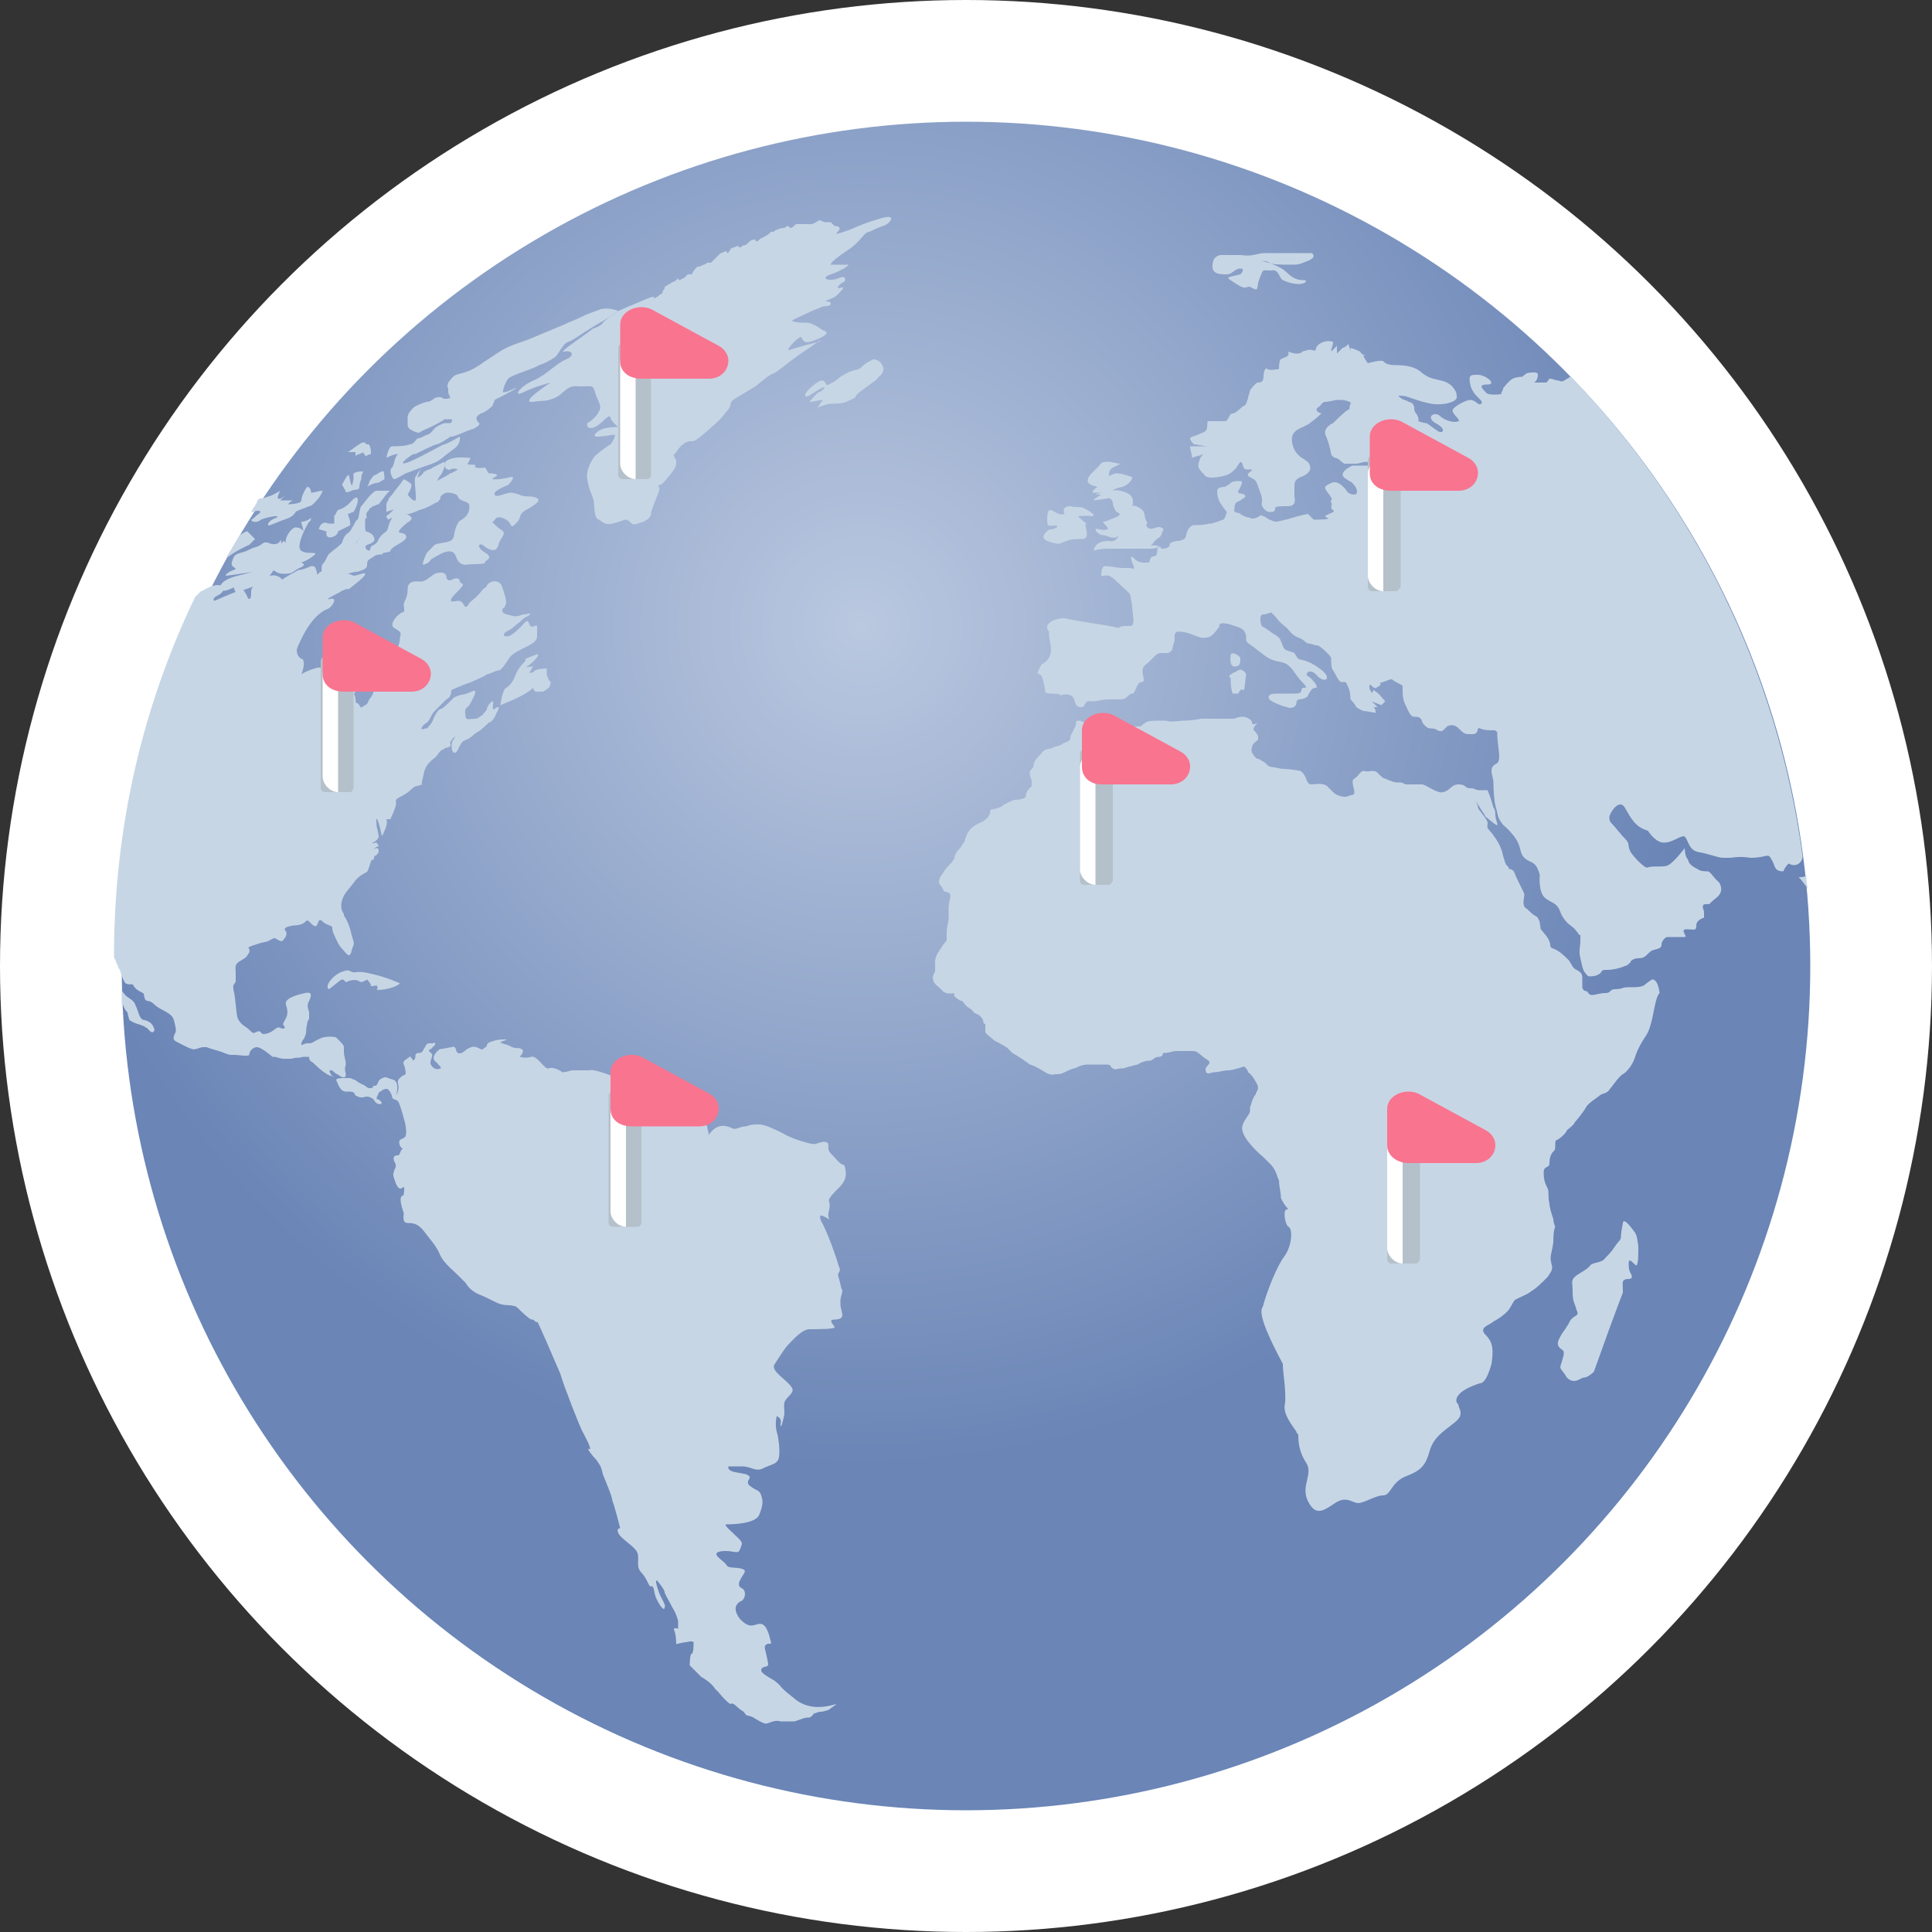 <?xml version="1.0" encoding="utf-8"?>
<!-- Generator: Adobe Illustrator 21.0.0, SVG Export Plug-In . SVG Version: 6.00 Build 0)  -->
<svg version="1.1" id="圖層_1" xmlns="http://www.w3.org/2000/svg" xmlns:xlink="http://www.w3.org/1999/xlink" x="0px" y="0px"
	 viewBox="0 0 100 100" style="enable-background:new 0 0 100 100;" xml:space="preserve">
<rect x="0" y="0" width="100" height="100" fill="#333333" stroke="none"/>
<style type="text/css">
	.st0{fill:#FFFFFF;}
	.st1{fill:url(#globe_2_);}
	.st2{fill:#C7D6E5;}
	.st3{fill:#B4C1CA;}
	.st4{fill:#F9748F;}
</style>
<g>
	<ellipse id="globe_8_" class="st0" cx="50" cy="50" rx="50" ry="50"/>
	<radialGradient id="globe_2_" cx="44.622" cy="32.372" r="43.707" gradientUnits="userSpaceOnUse">
		<stop  offset="0" style="stop-color:#BAC8E0"/>
		<stop  offset="1" style="stop-color:#6A85B6"/>
	</radialGradient>
	<ellipse id="globe_1_" class="st1" cx="50" cy="50" rx="43.7" ry="43.7"/>
	<g id="continents_1_">
		<path class="st2" d="M85.5,50.7c0,0-0.3,0.2-0.4,0.3c-0.2,0.1-0.4,0.1-0.8,0.1c-0.4,0-0.3,0.1-0.7,0.1c-0.3,0-0.2,0.2-0.5,0.2
			c-0.3,0-0.5,0.1-0.7,0.1c-0.2,0-0.2-0.2-0.3-0.2c-0.1,0-0.2-0.1-0.2-0.2c0,0,0,0,0-0.1c0-0.1,0-0.2,0-0.4c0-0.2-0.1-0.3-0.3-0.4
			c-0.2-0.1-0.2-0.2-0.4-0.5c-0.2-0.2-0.5-0.5-0.8-0.6c-0.3-0.1,0-0.2-0.4-0.7c-0.4-0.5-0.2-0.2-0.3-0.6c0-0.2-0.1-0.2-0.1-0.3
			c-0.1-0.1-0.2-0.1-0.4-0.3c-0.3-0.3-0.3-0.2-0.3-0.3c-0.1-0.1,0-0.5,0-0.6c0-0.1-0.4-0.8-0.5-1.1c-0.1-0.3-0.4-0.2-0.3-0.2
			c0-0.1,0-0.1-0.1-0.2c-0.1-0.1-0.1-0.2-0.2-0.5c-0.1-0.5-0.3-0.8-0.6-1.2c-0.3-0.3-0.2-0.3-0.2-0.5c0-0.2-0.5-0.7-0.5-0.8
			c0-0.2-0.2-0.4-0.1-0.3c0.1,0.1,0.3,0.5,0.4,0.6c0.1,0.2,0,0.1,0.5,0.5c0.4,0.3,0.1-0.1,0.1-0.4c0-0.1,0-0.3-0.1-0.4
			c-0.1-0.4-0.3-0.9-0.3-0.9c-0.1,0-0.2,0-0.4,0c-0.3,0-0.2-0.1-0.5-0.1c-0.3,0-0.2-0.2-0.6-0.2c-0.4,0-0.4,0.3-0.8,0.4
			c-0.3,0.1-0.9-0.4-1.1-0.4c-0.2,0-0.7,0-0.8,0c-0.1,0-0.2-0.1-0.3-0.1c0,0-0.1,0-0.2,0c-0.2,0-0.6-0.2-0.6-0.2c0,0,0,0,0,0
			c-0.1,0-0.2-0.1-0.4-0.3c-0.2-0.2-0.5,0-0.7-0.1c-0.2,0-0.3,0.3-0.5,0.4c-0.2,0.1,0,0.5,0,0.7c0,0.2-0.1,0.1-0.3,0.2
			c-0.2,0.1-0.6,0-0.8-0.2c-0.2-0.2-0.1-0.1-0.3-0.3c-0.2-0.2-0.7-0.1-0.8-0.1c-0.1,0-0.2,0-0.3-0.3c-0.1-0.3-0.3-0.4-0.3-0.4
			s-0.6-0.1-0.8-0.1c-0.3,0-0.5-0.1-0.7-0.1c-0.1,0-0.2-0.1-0.3-0.2c-0.1-0.1-0.2-0.1-0.3-0.2c-0.2,0-0.3-0.2-0.3-0.2
			s-0.2-0.2-0.1-0.4c0-0.2,0.2-0.3,0.3-0.4c0.1-0.2-0.1-0.4-0.2-0.5c-0.1-0.1,0.2-0.4,0.2-0.4s-0.3,0.2-0.3,0c0-0.2-0.4-0.3-0.4-0.3
			c-0.2,0-0.3,0-0.5,0.1c0,0-0.4,0-0.5,0c-0.1,0-0.4,0-0.5,0c0,0,0,0,0,0c-0.2,0-0.4,0-0.6,0c0,0,0,0-0.1,0c-0.1,0-0.4,0.1-1,0.1
			c-0.7,0.1-0.8,0-0.9,0c-0.1,0-0.4,0-0.4,0s-0.5,0-0.6,0.1c-0.2,0.1-0.2,0.2-0.3,0.2c-0.2,0-0.3,0-0.6,0.1c-0.3,0.1,0,0-0.1,0.1
			c-0.1,0.1-0.1,0.1-0.2,0.1c0,0-0.1,0-0.1,0c-0.2,0-0.2-0.1-0.3-0.1c-0.1,0-0.2,0-0.4,0c-0.2,0-0.4,0-0.5,0c-0.2,0-0.4-0.2-0.4-0.2
			s-0.2-0.2-0.5-0.3c-0.3,0-0.2,0.1-0.2,0.1s0,0.2-0.1,0.3c0,0.1-0.2,0.3-0.2,0.5c0,0.2-0.3,0.2-0.4,0.3c-0.1,0.1-0.3,0.1-0.5,0.2
			c-0.2,0.1-0.4,0-0.6,0.3c-0.2,0.2-0.4,0.4-0.4,0.6c0,0.2-0.2,0.2-0.2,0.4c0,0.2,0.1,0.4,0.1,0.4c0,0.1,0,0.2,0,0.3
			c0,0-0.3,0.2-0.3,0.5c0,0.2-0.6,0.2-0.6,0.2s-0.5,0.2-0.6,0.3c-0.1,0.1-0.5,0.2-0.6,0.2c0,0,0,0,0,0c-0.1,0,0.1,0.4-0.6,0.7
			c-0.7,0.3-0.7,0.8-0.8,1c-0.1,0.1-0.1,0.2-0.3,0.4c-0.1,0.1-0.2,0.3-0.2,0.4c0,0.1-0.1,0.1-0.1,0.2c-0.1,0.1-0.4,0.4-0.5,0.6
			c-0.2,0.3-0.1,0.1-0.2,0.4c0,0.2,0.1,0.2,0.2,0.4c0.1,0.2,0,0.1,0.3,0.2c0.2,0.1,0,0.4,0,0.8c0,0.3,0,0.2,0,0.5
			c0,0.3-0.1,0.4-0.1,0.8c0,0.1,0,0.2,0,0.3c0,0.1,0,0.1-0.1,0.2c-0.1,0.1-0.4,0.6-0.4,0.6s-0.1,0.2-0.1,0.4c0,0.2,0,0.2,0,0.4
			c0,0.2,0,0-0.1,0.3c-0.1,0.3,0,0,0,0.2c0,0.2,0.3,0.4,0.3,0.4s0,0,0,0c0,0,0.1,0.1,0.2,0.2c0.2,0.2,0.6,0.1,0.6,0.1
			c-0.1,0.2,0.2,0.3,0.3,0.4c0,0,0.1,0,0.1,0s0.2,0.3,0.4,0.4c0.2,0.1,0.1,0.2,0.4,0.3c0.2,0.1,0.3,0.3,0.3,0.4
			c0,0.1,0.1,0.1,0.1,0.1s0,0.3,0,0.4c0,0.1,0.3,0.3,0.4,0.4c0.1,0.1,0.2,0.1,0.5,0.3c0.1,0,0.1,0.1,0.2,0.1
			c0.1,0.1,0.2,0.2,0.3,0.3c0.2,0.1,0.8,0.5,0.9,0.6c0,0,0,0,0,0c0.1,0,0.5,0.2,0.8,0.4c0.3,0.2,0.5,0.1,0.5,0.1c0,0,0.1,0,0.1,0
			c0.1,0,0.2,0,0.4-0.1c0,0,0.4-0.2,0.5-0.2c0.1,0,0.3-0.2,0.7-0.2c0.5,0,0.6,0,0.9,0c0.4,0,0.2,0.1,0.4,0.2c0.1,0.1,0.3,0,0.4,0
			c0.1,0,0.1,0,0.1,0c0.1,0,0.3-0.1,0.4-0.1c0,0,0.3-0.1,0.4-0.1c0.1-0.1,0.4-0.2,0.6-0.2c0.2,0,0.2-0.2,0.5-0.2
			c0.2,0,0.2-0.2,0.2-0.2s0.1,0,0.1,0c0.2,0,0.4-0.1,0.6-0.1c0,0,0,0,0,0c0.2,0,0.5,0,0.8,0c0.3,0,0.3,0.1,0.7,0.4
			c0.4,0.2,0.1,0.3,0,0.5c0,0.3,0.1,0.3,0.4,0.2c0.3,0,0.5-0.1,0.8-0.1c0.2,0,0.8-0.2,0.8-0.2c0,0,0,0,0,0c0.1,0.1,0.2,0.2,0.2,0.3
			c0,0,0.2,0.1,0.4,0.5c0.2,0.3,0.1,0.4,0,0.6c0,0.1-0.1,0.1-0.1,0.2c-0.1,0.1-0.1,0.3-0.2,0.5c0,0.1,0,0.2,0,0.2
			c0,0.2-0.3,0.4-0.4,0.8c-0.1,0.4,0.5,1.1,1.1,1.6c0.1,0.1,0.2,0.2,0.3,0.3c0.1,0.1,0.2,0.2,0.3,0.4c0.1,0.2,0.1,0.3,0.2,0.5
			c0,0.3,0.1,0.6,0.1,0.9c0.2,0.5,0.5,0.6,0.3,0.6c-0.2,0-0.1,0.8,0.1,0.9c0.2,0.1,0.2,0.9-0.2,1.5c-0.4,0.5-0.9,1.8-1.1,2.5
			c0,0.1-0.1,0.2-0.1,0.3c-0.1,0.6,0.9,2.4,1.1,2.8c0,0,0,0.1,0,0.1c0,0.3,0.2,1.5,0.1,2c-0.1,0.5,0.4,1.1,0.6,1.4
			c0,0.1,0.1,0.1,0.1,0.2c0,0.2,0,0.8,0.4,1.4c0.4,0.6-0.3,1.2,0.1,2c0.4,0.8,0.8,0.5,1.4,0.1c0.6-0.4,0.9,0,1.2,0
			c0.3,0,0.9-0.4,1.3-0.4c0.4,0,0.4-0.7,1.2-1c0.8-0.3,1-0.6,1.2-1.3c0.2-0.7,0.7-1,1.2-1.4c0.4-0.3,0.5-0.5,0.3-0.9
			c0-0.1,0-0.1-0.1-0.2c-0.2-0.6,1.2-1,1.2-1c0.2,0,0.4-0.3,0.6-1c0.1-0.7,0.1-1.1-0.3-1.5c-0.4-0.4,0.2-0.5,0.4-0.7
			c0.2-0.1,0.5-0.3,0.7-0.5c0.2-0.2,0.3-0.5,0.4-0.6c0.1-0.1,0.7-0.3,0.9-0.5c0.2-0.1,0.5-0.4,0.8-0.7c0.2-0.3,0.3-0.4,0.2-0.7
			c-0.1-0.4,0-0.4,0.1-1.1c0-0.7,0.1-0.8,0.1-0.8s-0.1-0.2-0.1-0.4c-0.1-0.3-0.2-0.6-0.2-0.8c-0.1-0.4,0-0.6-0.1-0.8
			c-0.1-0.2-0.2-0.4-0.2-0.8c0-0.4,0.3-0.2,0.3-0.5c0,0,0,0,0,0c0-0.3,0.1-0.5,0.2-0.6c0.2-0.1,0-0.6,0.2-0.6
			c0.2-0.1,0.5-0.4,0.5-0.5c0,0,0,0,0,0c0,0,0.4-0.3,0.4-0.4c0.1-0.1,0.5-0.6,0.6-0.8c0.1-0.2,0.6-0.5,0.7-0.6
			c0.1-0.1,0.4-0.1,0.5-0.3c0.1-0.1,0.5-0.7,0.7-0.8c0.2-0.1,0.5-0.5,0.6-0.8c0.1-0.3,0.2-0.6,0.6-1.2c0.4-0.6,0.4-1.9,0.7-2.2
			C85.8,50.6,85.5,50.7,85.5,50.7z M53.6,41.8c0,0,0.1,0,0.2,0c0,0,0.1,0,0.1,0C53.8,41.8,53.7,41.8,53.6,41.8z"/>
		<path class="st2" d="M19.1,26.4c0-0.1,0.1-0.1,0.2-0.2c0.1,0,0.2-0.1,0.3-0.1c0.1-0.1,0.5-0.7,0.6-0.7c0.1,0-0.5,0-0.7,0
			c-0.1,0-0.2,0.1-0.3,0.2c-0.2,0.2-0.4,0.5-0.5,0.6c-0.1,0.1-0.1,0.6-0.2,0.7c-0.1,0-0.3,0.6-0.5,0.7c-0.2,0.1-0.3,0.5-0.3,0.5
			c0.1,0.1,0.1,0.2,0.2,0.3c0.1,0,0.2-0.1,0.4-0.1c0.1-0.1,0.1-0.2,0.2-0.3c0.1-0.1,0.1-0.2,0.2-0.2c0.1,0,0.2-0.1,0.3-0.1
			c0-0.1-0.1-0.2-0.1-0.4c0-0.1,0-0.2,0-0.3c0-0.1,0-0.2,0.1-0.2C18.9,26.6,19,26.5,19.1,26.4z"/>
		<path class="st2" d="M25.7,26.8c0.2-0.1,0.6,0.1,0.7,0.3c0.1,0.2,0.1,0.2,0.4-0.1c0.2-0.3,0-0.4,0.6-0.7c0.5-0.3,0.7-0.5,0.1-0.6
			c-0.6,0-0.5-0.1-1-0.2c-0.4,0-0.8,0.3-0.9,0.1c-0.1-0.2,0.7-0.5,0.7-0.5s0.5-0.5,0.1-0.4c-0.4,0.1-1.2,0.2-0.8,0
			c0.4-0.2-0.3-0.2-0.3-0.2c-0.1-0.1-0.1-0.2-0.2-0.3c0,0-0.6,0.1-0.5-0.1c0.1-0.1-0.5,0-0.4-0.1c0.1-0.1,0.2-0.4,0.1-0.3
			c-0.1,0-0.7-0.1-1.1,0.1c-0.4,0.2-0.1,0.6,0.1,0.5c0.2-0.1,0.4,0,0.4,0s-0.3,0.2-0.4,0.2c0,0,0,0,0,0c-0.1,0.1-0.7,0.4-0.7,0.4
			c0.1-0.1,0.1-0.2,0.2-0.3c0.1-0.1,0.1-0.2,0.2-0.4c0-0.1,0-0.2,0-0.3c-0.2,0.1-0.4,0.2-0.6,0.3c-0.1,0.1-0.3,0.1-0.4,0.2
			c0,0-0.1,0-0.1,0.1c-0.1,0.1-0.2,0.2-0.3,0.2c0.1-0.2,0.1-0.3,0.2-0.5c-0.1,0.2-0.2,0.3-0.3,0.5c-0.1,0.1,0.1,1.2,0,1.2
			c-0.1,0.1-0.4-0.3-0.4-0.3s0.2-0.3,0.2-0.5c0-0.1-0.4-0.3-0.4-0.3c-0.2,0.3-0.4,0.5-0.6,0.8c-0.1,0.1-0.2,0.2-0.2,0.3
			c-0.1,0.1-0.1,0.2-0.1,0.3c0,0.1,0,0.2,0,0.3c0.2-0.1,0.4-0.1,0.5-0.2c-0.2,0.1-0.3,0.3-0.5,0.4c0,0.1,0.1,0.2,0.1,0.2
			c0.1-0.1,0.3-0.1,0.4-0.2c0,0,0.1,0,0.1,0c0.2,0,0.7-0.1,1.1-0.3c0.4-0.1,0.7-0.3,0.9-0.4c0.1,0,0.1-0.1,0.2-0.2c0,0,0,0,0-0.1
			c0.1-0.1,0.2-0.2,0.4-0.2c0.2,0,0.5,0.1,0.5,0.2c0.1,0.3,0.6,0.2,0.6,0.5c0,0.3-0.1,0.5-0.4,0.7c-0.3,0.1-0.4,0.8-0.4,0.8
			c0,0,0,0.2-0.2,0.3c-0.2,0.1-0.6,0.1-0.8,0.2c-0.1,0.1-0.4,0.4-0.4,0.4c0,0-0.4,0.8-0.1,0.6c0.3-0.1,0.2-0.2,0.4-0.3
			c0.2-0.1,1-0.7,1.2-0.1c0.2,0.6,0.6,0.4,0.8,0.4c0.2,0,0.8,0,0.7-0.1c0-0.1,0.5-0.2,0-0.5c-0.5-0.3-0.3-0.6,0-0.3
			c0.3,0.2,0.6,0.3,0.7-0.1c0.1-0.4,0.5-0.6,0.1-0.8c-0.4-0.3-0.5-0.5-0.5-0.5C25.4,27.2,25.6,26.9,25.7,26.8z"/>
		<path class="st2" d="M27.7,33.9c-0.5,0.2-0.5,0.2-0.5,0.2c0,0,0,0,0,0.1c0,0-0.4,0.4-0.5,0.7c-0.1,0.3-0.3,0.6-0.5,0.7
			c-0.2,0.1-0.3,0.9-0.3,0.9c0,0,0,0,0.7-0.3c0.7-0.3,1-0.6,1-0.6c0,0.1,0.1,0.2,0.1,0.2c0.1,0,0.2,0,0.4,0c0,0,0.2-0.1,0.3-0.2
			c0.1-0.1,0.1-0.3,0.1-0.3c0,0-0.1-0.1-0.1-0.1c0-0.1-0.1-0.2-0.1-0.3c0-0.1,0-0.2,0-0.3c0,0-0.4,0-0.6,0.1
			c-0.2,0.2-0.3,0.1-0.3,0.1c0.1-0.1,0.1-0.2,0.2-0.3c0,0-0.4,0-0.5,0.1C27.4,34.5,28.2,33.7,27.7,33.9z"/>
		<path class="st2" d="M18.4,23.6c0.1-0.1,0.3-0.1,0.4-0.2c0,0.1,0.1,0.1,0.1,0.2c0.1,0,0.2-0.1,0.3-0.1c0-0.2,0-0.3-0.1-0.5
			c-0.1,0-0.2,0-0.2-0.1c-0.1,0-0.2,0-0.3,0.1c-0.2,0.1-0.4,0.3-0.6,0.4c0.1,0,0.2,0,0.4,0C18.4,23.5,18.4,23.6,18.4,23.6z"/>
		<path class="st2" d="M18.2,25.4c0.2-0.1,0.4,0,0.4-0.2c0-0.2,0.1-0.4,0.1-0.4c0-0.1,0-0.2,0.1-0.4c-0.2,0-0.3,0-0.5,0.1
			c0,0.1,0,0.2,0,0.3c0,0-0.1,0.5-0.1,0.3c-0.1-0.1-0.1-0.6-0.2-0.5c-0.1,0.1-0.3,0.5-0.3,0.5c0.1,0.1,0.1,0.2,0.2,0.3
			C17.8,25.5,18,25.5,18.2,25.4z"/>
		<path class="st2" d="M16.5,27.4c0.1,0,0.3,0.1,0.4,0.1c0,0-0.1,0.4,0.3,0.3c0.3-0.1,0.3-0.3,0.3-0.3s0.4-0.2,0.6-0.3
			c0.1-0.1-0.1-0.6-0.1-0.6c0.1,0,0.2-0.1,0.3-0.1c0,0,0.3-0.5,0.2-0.7c-0.1-0.2-0.4,0.3-0.6,0.4c-0.1,0.1-0.4,0.2-0.4,0.2
			c-0.1,0.1-0.1,0.2-0.2,0.3c0,0.2,0,0.3,0,0.4c0,0,0,0-0.3,0C16.6,26.9,16.5,27.4,16.5,27.4z"/>
		<path class="st2" d="M45.6,11.3c-0.7,0.2-1.2,0.4-1.4,0.5c-0.2,0.1-0.8,0.3-0.9,0.3c-0.1,0,0.4-0.3,0-0.4c0,0-0.1,0-0.1,0
			c0,0,0,0,0,0s-0.2-0.2-0.2-0.2c0,0-0.3,0-0.3,0c-0.1,0-0.2-0.1-0.3-0.1c0,0-0.3,0.2-0.4,0.2c-0.1,0-0.3,0-0.4,0
			c-0.1,0-0.4,0-0.4,0c-0.1,0.1-0.2,0.2-0.3,0.2c0,0-0.1-0.1-0.1-0.1c-0.1,0-0.2,0.1-0.2,0.1c-0.1,0-0.2,0-0.4,0.1
			c-0.1,0-0.1,0.1-0.2,0.1c0,0,0,0,0,0c-0.1,0-0.1,0-0.2,0.1c-0.1,0.1-0.2,0.1-0.3,0.2c-0.1,0-0.2,0.1-0.3,0.2c0,0-0.1,0-0.1-0.1
			c-0.1,0-0.2,0-0.3,0.1c-0.1,0.1-0.2,0.2-0.3,0.2c-0.1,0-0.1,0.1-0.2,0.1c0,0-0.1,0-0.1-0.1c-0.1,0.1-0.3,0.1-0.4,0.2
			c0,0.1-0.1,0.1-0.1,0.2c0,0-0.1,0-0.1-0.1c-0.1,0-0.2,0.1-0.3,0.1c-0.1,0.1-0.1,0.1-0.2,0.2c-0.1,0.1-0.2,0.2-0.3,0.3
			c-0.1,0-0.1,0-0.2,0c-0.1,0.1-0.2,0.1-0.4,0.2c-0.1,0-0.1,0-0.1,0c-0.1,0.1-0.2,0.2-0.3,0.4c-0.1,0-0.1,0-0.2,0
			c-0.1,0.1-0.1,0.1-0.2,0.2c-0.1,0-0.2,0.1-0.2,0.1c0,0-0.1,0-0.1-0.1c-0.1,0.1-0.2,0.2-0.3,0.2c-0.1,0.1-0.2,0.1-0.3,0.2
			c-0.1,0-0.1,0.1-0.1,0.1c0,0.1-0.1,0.1-0.1,0.2c0,0.1-0.1,0.1-0.2,0.2c-0.1,0.1-0.2,0.1-0.3,0.2c0,0,0.3-0.3-0.4,0
			c-0.7,0.3-1.2,0.5-1.4,0.6c-0.2,0.1-0.7,0.5-0.8,0.6c0,0.1-0.4,0.3-0.5,0.3c0,0,0,0,0,0c-0.2,0.2-1.9,1.3-1.5,1.2
			c0.4-0.1,0.6,0.2,0.1,0.4c-0.5,0.2-1,0.8-1.7,1.1c-0.7,0.3-1.1,0.9-0.5,0.6c0.6-0.3,1.4-0.5,1.4-0.5c0,0-1.7,1.1-0.9,1
			c0.7-0.1,0.6,0,1.1-0.2c0.5-0.2,0.6-0.7,1.3-0.6c0.6,0,0.7-0.1,0.8,0.3c0.1,0.4,0.4,0.7,0.2,1c-0.2,0.4-0.6,0.6-0.6,0.6
			s-0.1,0.4,0.4,0.2c0.4-0.2,0.7-0.7,0.8-0.5c0,0.2,0.4,0.5,0.4,0.5s-0.5,0-0.8,0.1c-0.3,0.1-0.6,0.4-0.3,0.4c0.3,0,0.8-0.1,0.9-0.1
			c0.1,0-0.1,0.4-0.2,0.5c-0.2,0.1-0.7,0.5-0.8,0.6c0,0,0,0,0,0c-0.1,0.1-0.5,0.7-0.4,1.2c0.1,0.6,0.2,0.7,0.3,1
			c0.1,0.3,0,1,0.3,1.1c0.2,0.1,0.3,0.3,0.7,0.2c0.4-0.1,0.6-0.2,0.7-0.2c0.1,0,0.2,0.1,0.3,0.2c0.1,0.1,0.3,0,0.6-0.1
			c0.1,0,0.1-0.1,0.2-0.1c0.1-0.1,0.2-0.2,0.2-0.3c0,0,0,0,0-0.1c0.1-0.3,0.3-0.8,0.3-0.8s0.2-0.4,0.1-0.5c-0.1-0.2,0,0.1,0.4-0.4
			c0.4-0.5,0.5-0.6,0.5-0.9c0-0.2-0.2-0.3-0.1-0.4c0.1,0,0.2-0.4,0.6-0.6c0.4-0.2,0.2,0.2,1-0.5c0.8-0.7,0.8-0.7,1.1-1.1
			c0.4-0.4,0-0.4,0.5-0.7c0.5-0.3,0.5-0.3,1-0.6c0.5-0.4,0.7-0.6,1-0.7c0.2-0.1,1-0.8,1.8-1.3c0.7-0.5,0.6-0.4,0.5-0.3
			c-0.1,0-1.2,0.3-1.5,0.4c-0.3,0.1,0.2-0.4,0.2-0.4c0,0,0.4-0.4,0.4-0.2c0.1,0.2,0.2,0.3,0.7,0.1c0.5-0.2,0.8-0.4,0.4-0.5
			c-0.3-0.2-0.3-0.2-0.5-0.3c-0.2-0.1-0.3-0.1-0.6-0.1c-0.3,0-0.6-0.1-0.5-0.1c0.1-0.1,0.4-0.2,0.8-0.4c0.4-0.2,0.5-0.2,0.7-0.3
			c0.2-0.1,0.5,0,0.5-0.2c0-0.1-0.2-0.1-0.3-0.1c0.2-0.1,0.5-0.2,0.6-0.3c0.3-0.3,0.5-0.5,0.2-0.4c-0.4,0.1,0.2-0.4,0.2-0.3
			c0,0,0.2-0.4-0.3-0.2c-0.5,0.2-1,0-0.4-0.2c0.6-0.2,1-0.5,0.9-0.5c-0.1,0-0.9,0-0.9,0c0,0-0.1-0.1,0.8-0.7c0.8-0.5,0.9-1,1.2-1
			c0.2-0.1,0.4-0.2,0.7-0.3c0.3-0.1,0.4-0.3,0.4-0.3S46.3,11.1,45.6,11.3z"/>
		<path class="st2" d="M44.7,18.9c-0.3,0.3-0.3,0.2-0.6,0.3c-0.3,0.1-0.4,0.2-0.6,0.3c-0.2,0.2-0.4,0.3-0.6,0.4
			c-0.2,0.1-0.1-0.1-0.3-0.2c-0.2-0.1-1.1,0.7-0.9,0.8c0.1,0.1,0.4-0.2,0.8-0.4c0.4-0.2,0,0.2-0.1,0.2c-0.1,0-0.5,0.5-0.5,0.5
			c0.2,0,0.5-0.1,0.7-0.1c-0.1,0.1-0.2,0.3-0.3,0.4c0,0,0.5-0.2,0.7-0.2c0.1,0,0.6,0,0.8-0.1c0.2-0.1,0.5-0.2,0.5-0.3
			c0-0.1,0.6-0.5,1-0.8c0.1-0.1,0.2-0.2,0.3-0.3c0.3-0.3,0-0.8-0.4-0.8C45,18.7,44.8,18.8,44.7,18.9z"/>
		<path class="st2" d="M19,25.2c0,0,0.3-0.2,0.5-0.2c0.1,0,0.4-0.2,0.4-0.2s0-0.5-0.1-0.4c-0.1,0-0.2,0.1-0.4,0.2
			c-0.1,0-0.1,0.1-0.2,0.2C19.1,24.9,19.1,25.1,19,25.2z"/>
		<path class="st2" d="M20.7,50.9c0,0-0.6-0.3-1.5-0.5c-0.8-0.2-0.8,0-1-0.1c-0.2-0.1-0.2-0.1-0.5,0c-0.3,0.1-0.6,0.4-0.7,0.6
			c-0.1,0.2,0,0.3,0,0.3c0.1,0,0.6-0.5,0.7-0.5c0.2,0,0.1,0.2,0.3,0.1c0.2-0.1,0.5-0.1,0.6,0c0.1,0.1,0.4-0.1,0.4-0.1
			s0.2,0.2,0.2,0.3c-0.1,0.1,0.3,0,0.3,0s0.1,0.2,0,0.2C19.4,51.3,20.4,51.2,20.7,50.9z"/>
		<path class="st2" d="M43,59.7c-0.3-0.3,0.1-0.6-0.4-0.6c-0.5,0.1-0.3,0.2-1,0c-0.7-0.2-1-0.4-1.2-0.5c-0.2-0.1-0.8-0.4-1.1-0.4
			c-0.3,0-0.4,0-0.7,0.1c-0.3,0-0.5,0.2-0.7,0.1c-0.2-0.1-0.7-0.3-1.1,0.2c-0.1,0.1-0.1,0.1-0.1,0.2c0-0.1-0.1-0.4-0.1-0.5
			c-0.1-0.2-0.1-0.2-0.6-0.3c-0.5-0.1-0.8-0.2-1.1-0.2c-0.3,0-0.5,0.1-0.5,0.2c0,0.1-0.1,0.1-0.1,0.2c0.1-0.1,0.1-0.3,0-0.4
			c-0.2-0.2-0.4-0.2-0.5-0.1c-0.2,0-0.6,0-0.6,0s-0.3-0.2-0.1-0.3c0.3-0.2,0.3-0.2,0.2-0.4c-0.1-0.2,0.1-0.1-0.4-0.2
			c-0.4-0.2-0.3-0.2-0.4-0.4c-0.2-0.2-0.5-0.6-0.5-0.6c-0.1,0-0.1,0-0.2-0.1c0,0-0.1,0-0.1,0c0,0-1-0.4-1.2-0.3c0,0,0,0-0.1,0
			c-0.2,0-0.5,0-0.8,0c-0.3,0.1-0.5,0.1-0.5,0.1s0,0,0,0c-0.1-0.1-0.5-0.3-0.7-0.2c-0.2,0.1-0.6-0.7-0.9-0.6c0,0,0,0,0,0
			c-0.3,0.1-0.6,0-0.6,0s0.3-0.3,0.1-0.4c-0.2-0.1-0.2,0-0.5-0.1C26.2,54,25.7,54,26,53.9c0.3-0.1,0.2-0.1,0.2-0.1
			c-0.2,0-0.5,0-0.7,0.1c-0.1,0-0.3,0.1-0.3,0.2c0,0.1-0.1,0.1-0.2,0.2c-0.1,0.1-0.3-0.2-0.6-0.1c-0.3,0.1-0.3,0.2-0.5,0.3
			c-0.3,0.1-0.3-0.2-0.3-0.2s-0.1-0.2-0.2-0.1c-0.1,0-0.5,0.1-0.6,0.1c-0.1,0-0.5,0.4-0.3,0.6c0.2,0.2,0.4,0.4,0.3,0.4
			c-0.2,0.1-0.4,0-0.5-0.2c-0.1-0.2,0.2-0.5,0-0.6c-0.1-0.1-0.1-0.1-0.1-0.1c0,0,0-0.1,0.1-0.1c0.1-0.1,0.2-0.2,0.2-0.2
			s0.1-0.2-0.1-0.1C22.1,54,22.1,54,22,54.2c-0.1,0.1-0.1,0.3-0.3,0.3c-0.2,0-0.2,0.1-0.2,0.2c0,0.1-0.1,0.2-0.1,0.2
			s-0.2-0.3-0.2-0.2c-0.1,0.1-0.4,0.2-0.3,0.4c0.1,0.2,0.1,0.5,0.1,0.5s-0.5,0.2-0.4,0.5c0.1,0.3-0.1,0.6-0.1,0.6
			c0,0,0.2-0.6-0.1-0.8c-0.4-0.1-0.4-0.2-0.6-0.1c-0.3,0.1-0.2,0.4-0.4,0.4c-0.1,0-0.1,0-0.1,0.1c-0.1,0-0.2,0.1-0.4-0.1
			c-0.4-0.2-0.4-0.2-0.5-0.3c-0.1,0-0.2-0.1-0.3-0.1c-0.1,0-0.1,0-0.3,0c-0.1,0-0.4,0-0.4,0.1c0.1,0.2,0.2,0.6,0.5,0.6
			c0.4,0,0.4,0,0.5,0.2c0.2,0.1,0.2,0.1,0.4,0.1c0.2-0.1,0.5,0,0.6,0.2c0.1,0.2,0.5,0.2,0.3,0c-0.1-0.1-0.1-0.1-0.2-0.1c0,0,0,0,0,0
			c0,0,0,0,0-0.1c0.1-0.2,0.1-0.3,0.2-0.3c0.1-0.1,0.3-0.2,0.4-0.1c0.1,0.1,0.2,0.3,0.2,0.4c0,0.1,0.2,0.1,0.3,0.2
			c0.1,0.1,0.4,1.2,0.4,1.3c0,0.1,0.1,0.5-0.1,0.6c-0.2,0.1-0.3,0.1-0.2,0.4c0.1,0.2,0.2,0.1,0.1,0.2c0,0,0,0,0,0
			c-0.1,0.1-0.1,0.3-0.2,0.3c-0.1,0-0.3,0-0.2,0.3c0.2,0.3,0,0.4,0,0.5c0,0.1-0.1,0.1,0,0.4c0.1,0.3,0.2,0.6,0.4,0.5
			c0.2-0.2,0.1,0.2,0.1,0.3c0,0.1-0.1,0.1-0.1,0.1c-0.1,0.1-0.1,0.3,0.1,0.9c0,0.1-0.1,0.5,0.2,0.5c0.4,0,0.6,0.1,0.9,0.5
			c0.3,0.4,0.6,0.7,0.8,1.2c0.2,0.4,0.7,0.8,0.9,1c0.2,0.2,0.4,0.4,0.4,0.4s0.2,0.4,0.7,0.6c0.5,0.2,0.8,0.4,1.1,0.5
			c0.3,0.1,0.7,0,0.9,0.2c0.2,0.2,0.5,0.5,0.7,0.6c0,0,0.1,0,0.1,0c0.1,0.1,0.2,0.2,0.2,0.1c0-0.1,0.9,2,1.2,2.7
			c0.2,0.7,1,2.7,1.1,2.9c0,0,0,0,0,0c0.1,0.2,0.6,1.1,0.4,1c-0.2-0.1,0.2,0.4,0.4,0.6c0.1,0.2,0.2,0.2,0.3,0.7
			c0.2,0.5,0.5,1.2,0.5,1.4c0.1,0.2,0.4,1.4,0.4,1.4s-0.3,0,0,0.4c0.4,0.4,0.8,0.6,0.9,0.9c0.1,0.3-0.1,0.7,0.2,1
			c0.3,0.3,0.4,0.8,0.5,0.7c0.2,0,0.1,0.3,0.3,0.7c0.2,0.4,0.4,0.6,0.4,0.4c0.1-0.1-0.2-0.5-0.3-0.8c-0.1-0.3-0.2-0.6-0.1-0.6
			c0.1,0.1,0.4,0.5,0.4,0.6c0,0.1,0.2,0.4,0.4,0.8c0.2,0.3,0.3,0.7,0.3,0.7c0,0.1,0,0.2,0,0.4c0,0-0.3-0.1-0.2,0.1
			c0.1,0.2,0.1,0.7,0.1,0.7s0.4-0.1,0.5-0.1c0.1,0,0.3-0.1,0.4,0c0,0.1,0,0.6-0.1,0.6c-0.1,0-0.1,0.6-0.1,0.6s0.5,0.5,0.6,0.6
			c0.2,0.1,0.6,0.4,0.7,0.6v0c0,0,0.1,0.1,0.2,0.2c0.4,0.5,0.6,0.6,0.6,0.6s0.1-0.1,0.3,0.1c0.2,0.2,0.4,0.3,0.4,0.3
			s0.1,0.2,0.2,0.2c0.1,0,0.3,0.1,0.3,0.1s0.6,0.4,0.7,0.3c0.1,0,0.4-0.2,0.7-0.1c0.2,0,0.6,0,0.7,0c0.1,0,0.5-0.2,0.7-0.2
			c0,0,0.1,0,0.1,0s0.2-0.1,0.2-0.2c0.1,0,0.2-0.1,0.4-0.1c0.1,0,0.4-0.1,0.4-0.1c0.1-0.1,0.3-0.2,0.4-0.3c-0.1,0-1.3,0.5-2.2-0.3
			c-0.9-0.7-0.5-0.5-1-0.9c-0.5-0.3-0.9-0.5-0.6-0.7c0.3-0.1,0.3,0,0.2-0.5c-0.1-0.5-0.2-0.6,0-0.7c0.2-0.1,0.3,0.2,0.1-0.5
			c-0.2-0.6-0.4-0.6-0.7-0.5c-0.3,0.1-0.5,0-0.8-0.3c-0.3-0.4-0.3-0.7,0-0.9c0.3-0.1,0.3-0.5,0.2-0.6c0-0.1-0.4-0.1-0.2-0.5
			c0.2-0.4,0.4-0.5,0.1-0.6c-0.3-0.1-0.7,0-0.8-0.2c-0.1-0.2-0.9-0.6-0.3-0.7c0.6-0.1,0.9,0.2,1-0.1c0.1-0.3,0.2-0.3-0.1-0.6
			c-0.3-0.3-0.8-0.7-0.6-0.7c0.2,0,1.5,0,1.7-0.5c0.2-0.5,0.2-0.7,0.1-1c-0.1-0.3-0.2-0.2-0.6-0.5c-0.3-0.3,0.3-0.4-0.2-0.6
			c-0.5-0.1-0.8-0.1-0.9-0.3c0-0.1,0-0.1,0-0.1c0.1,0,0.3,0,0.7,0c0.5,0,0.7,0.3,1.1,0.1c0.4-0.2,0.7-0.2,0.8-0.5c0,0,0,0,0,0
			c0.1-0.3,0-1.1-0.1-1.4c-0.1-0.4,0-0.8,0-0.8s0.3,0.1,0.2,0.4c0,0.3,0.1,0,0.2-0.5c0-0.5-0.1-0.6,0.2-0.9c0.3-0.3,0.3-0.4,0-0.7
			c-0.4-0.4-0.9-0.7-0.7-1c0.2-0.3,0.5-0.8,0.7-1c0.2-0.2,0.7-0.8,1.1-0.8c0.4,0,1.3,0,1.3-0.1c0-0.1-0.4-0.4,0-0.4
			c0.4,0,0.4-0.2,0.4-0.2c0-0.2-0.1-0.4-0.1-0.6c0-0.1,0-0.1,0-0.2c0-0.1,0.1-0.4,0.1-0.5c-0.1-0.2-0.1-0.4-0.2-0.7
			c-0.1-0.3,0.2-0.2,0-0.6c-0.1-0.4-0.6-1.8-0.9-2.3c-0.2-0.5,0.2-0.2,0.4-0.1c0.1,0.1-0.1-0.1,0-0.4c0.1-0.4,0-0.5,0-0.6
			c0.1-0.2,0.2-0.3,0.5-0.6c0.3-0.3,0.5-0.6,0.3-1.2C43.5,60.3,43.3,60,43,59.7z"/>
		<path class="st2" d="M37.1,87.5C37.1,87.5,37.2,87.6,37.1,87.5L37.1,87.5z"/>
		<path class="st2" d="M84.4,63.5C84,63,84,63.3,84,63.3s-0.1,0.5-0.1,0.7c0,0.2-0.1,0.2-0.3,0.5c-0.2,0.3-0.3,0.4-0.5,0.6
			c-0.2,0.3-0.6,0.2-0.8,0.4c-0.1,0.2-0.6,0.4-0.8,0.6c-0.2,0.2-0.1,0.3-0.1,0.8c0,0.5,0.1,0.5,0.2,0.9c0.2,0.4-0.2,0.2-0.4,0.7
			c-0.3,0.5-0.3,0.4-0.5,0.8c-0.2,0.4,0.1,0.5,0.2,0.6c0.1,0.1,0,0.4-0.1,0.7c-0.1,0.3,0,0.2,0.3,0.7c0.4,0.4,0.7,0,0.9,0
			c0.2,0,0.5-0.3,0.5-0.3c0.5-1.4,1-2.8,1.5-4.1c0,0,0-0.1,0-0.1c0-0.4-0.1-0.6,0.3-0.6c0.3,0,0.1-0.3,0.1-0.3s-0.1-0.1-0.1-0.5
			c0-0.4,0.3,0.1,0.4,0.1c0.1-0.1,0.1-0.5,0.1-1C84.7,63.8,84.7,63.9,84.4,63.5z"/>
		<path class="st2" d="M13.5,26.9c0.2-0.1,1.1-0.3,0.8-0.1c-0.3,0.1-0.5,0.3-0.4,0.4c0.1,0,0.5-0.2,0.8-0.3c0.3-0.1,0.5-0.2,0.6-0.4
			c0.1-0.1,0.5-0.2,0.7-0.3c0.1,0,0.2-0.1,0.2-0.1c0.2-0.2,0.4-0.4,0.5-0.7c-0.2,0-0.4,0.1-0.6,0.1c0,0,0-0.3-0.2-0.3
			c-0.1,0.1-0.3,0.5-0.3,0.7c0,0.2-0.7,0.2-0.7,0.2c0.1-0.1,0.2-0.2,0.3-0.2c-0.2,0-0.5,0-0.7,0c0.1-0.1,0.2-0.2,0.3-0.3
			c0,0-0.3,0.3-0.4,0.2c-0.1,0,0.1-0.4,0.1-0.4s-0.3,0.2-0.6,0.3c-0.1,0-0.2,0.1-0.4,0.1c-0.1,0-0.2,0.1-0.2,0.2
			c-0.1,0.2-0.2,0.3-0.3,0.5c0,0,0,0,0.1,0c0.2-0.1,0.5-0.1,0.3,0.1c-0.2,0.1-0.3,0.3-0.4,0.3C13,27,13.3,27.1,13.5,26.9z"/>
		<path class="st2" d="M13.2,27.9c0,0-0.3-0.3-0.4-0.4c-0.1,0-0.2,0.1-0.4,0.2c-0.2,0.4-0.5,0.8-0.7,1.2c0.5-0.4,1.2-0.7,1.2-0.7
			C13,28.1,13.1,28,13.2,27.9z"/>
		<path class="st2" d="M21.7,41C21.7,41,21.7,41,21.7,41C21.7,41,21.7,41,21.7,41z"/>
		<path class="st2" d="M93.5,45.3c-0.1,0.1-0.2,0.1-0.4,0.1c0.2,0.2,0.3,0.4,0.5,0.6C93.5,45.8,93.5,45.6,93.5,45.3z"/>
		<path class="st2" d="M17.2,55.7c-0.1-0.1-0.2-0.3-0.1-0.3c0.1,0,0.1,0,0.2,0.1c0.1,0.1,0.2,0.1,0.3,0.2c0.2,0.1,0.3,0.1,0.3-0.1
			c0-0.1-0.1-0.2,0-0.5c0-0.2-0.1-0.5-0.1-0.6c0-0.1,0-0.3,0-0.3c0-0.1-0.1-0.2-0.2-0.3c-0.1-0.1-0.2-0.2-0.2-0.2c0,0-0.2-0.1-0.7,0
			c-0.5,0.2-0.5,0.3-0.7,0.3c0,0,0,0-0.1,0c-0.1,0-0.3,0.1-0.3,0.1c0,0,0,0,0-0.1c0.1-0.3,0.1-0.1,0.2-0.4c0.1-0.3,0-0.2,0.1-0.6
			c0-0.2,0.1-0.2,0.1-0.3c0-0.1,0-0.1,0-0.3c-0.1-0.3-0.1-0.4,0-0.6c0.1-0.2,0.2-0.5-0.2-0.4c-0.5,0.1-1.1,0.3-1,0.6
			c0.1,0.3,0.1,0.5,0,0.7c-0.1,0.2-0.2,0.3-0.1,0.4c0.1,0.1,0,0.2-0.2,0.1c-0.2-0.1-0.3,0.2-0.7,0.3c-0.4,0.1-0.2-0.2-0.5-0.1
			c-0.2,0.1-0.2,0.1-0.4-0.1c-0.2-0.2-0.4-0.2-0.6-0.6c-0.1-0.4-0.1-1-0.2-1.4c-0.1-0.4,0.1-0.4,0.1-0.5c0,0,0-0.1,0-0.1
			c0-0.1,0-0.3,0-0.4c0-0.2-0.1-0.4,0.3-0.6c0.3-0.2,0.2-0.1,0.4-0.4c0.1-0.3-0.3-0.2,0.3-0.4c0.6-0.2,0.5-0.1,0.7-0.2
			c0.2-0.1,0.3-0.2,0.4-0.1c0.2,0.1,0.3,0.2,0.4,0c0.2-0.2,0.1-0.4,0.1-0.4s-0.3-0.2,0.4-0.3c0.7,0,0.6-0.4,0.8-0.2
			c0.2,0.2,0.3,0.3,0.4,0.2c0.1-0.2,0.1-0.4,0.3-0.2c0.2,0.2,0.5,0.2,0.5,0.3c0,0.1,0,0.2,0.1,0.4c0.1,0.2,0.2,0.5,0.4,0.7
			c0.2,0.2,0.4,0.6,0.5,0.1c0.1-0.4,0.2-0.2,0-0.8c-0.1-0.5-0.3-0.9-0.4-1c0,0,0,0,0-0.1c-0.1-0.1-0.3-0.5,0.1-1.1
			c0.5-0.6,0.5-0.7,0.8-0.9c0.3-0.2,0.3-0.1,0.4-0.4c0.1-0.3,0.1-0.4,0.2-0.4c0.1,0,0-0.1,0.1-0.2c0.1,0,0.2-0.2,0.2-0.2
			c0-0.1,0-0.2-0.1-0.2c-0.1,0-0.2,0.1-0.2,0.1c0.1-0.1,0.2-0.2,0.3-0.2c0-0.1-0.1-0.1-0.1-0.2c0,0-0.3,0.1-0.2,0
			c0.1,0,0.3-0.2,0.3-0.3c0-0.1-0.1-0.5-0.1-0.5s-0.1-0.8,0.1-0.2c0.2,0.6,0.1,0.9,0.3,0.4c0.2-0.4,0.1-0.6,0.1-0.6
			c0.1,0,0.1,0,0.2,0c0,0,0.3-0.6,0.3-0.8c0-0.2-0.1-0.2,0.3-0.4c0.4-0.2,0.5-0.4,0.7-0.5c0.1,0,0.3-0.1,0.4-0.1c-0.1,0-0.1,0,0-0.4
			c0.1-0.6,0.3-0.7,0.5-0.9c0.3-0.2,0.3-0.4,0.5-0.5c0.1,0,0.1-0.1,0.2-0.1c0.1,0,0.3-0.1,0.2-0.2c0-0.1,0-0.1,0.1-0.2
			c0-0.1,0.1-0.1,0.2-0.2c0.2-0.1,0.3-0.3,0.4-0.4c0.1-0.1-0.4,0.3-0.6,0.7c-0.1,0.4,0.1,0.8,0.3,0.4c0.2-0.4,0.2-0.4,0.4-0.5
			c0.3-0.1,0.4-0.3,0.6-0.4c0.2-0.1,0.5-0.4,0.6-0.5c0.1,0,0.3-0.2,0.4-0.5c0.2-0.3,0.1-0.4-0.1-0.2c-0.2,0.1,0-0.4-0.1-0.4
			c-0.1,0-0.3,0.3-0.3,0.4c0,0.1-0.2,0.2-0.2,0.3c-0.1,0-0.2,0.2-0.4,0.2c-0.2,0-0.5,0.1-0.5-0.1c0-0.1-0.1-0.4,0.1-0.5
			c0.1-0.1,0.1-0.1,0.2-0.3c0.1-0.2,0.4-0.7,0-0.5c-0.4,0.2-0.5,0.1-0.9,0.3c-0.3,0.3-0.6,0.6-0.7,0.6c-0.1,0-0.3,0.3-0.4,0.6
			c-0.1,0.2-0.2,0.3-0.3,0.4c0,0,0,0-0.1,0c-0.1,0.1-0.2,0-0.2,0s0.1-0.2,0.3-0.3c0.2-0.2,0.2-0.4,0.4-0.6c0.2-0.2,0.2-0.2,0.3-0.3
			c0.1-0.1,0.3-0.3,0.3-0.3s0.2-0.1,0.2-0.2c0.1-0.1,0-0.3,0.1-0.3c0.2-0.1,0.7-0.3,1-0.4c0.2-0.1,0.7-0.3,0.8-0.4
			c0.1,0,0.5-0.2,0.6-0.2c0.1,0,0.2-0.1,0.4-0.4c0.2-0.3,0.2-0.4,0.8-0.7c0.6-0.3,0.8-0.4,0.8-0.7c0-0.3,0-0.5,0-0.5
			c-0.1-0.1-0.3,0.2-0.4-0.1c-0.1-0.3-0.2-0.1-0.4,0.1c-0.2,0.2-0.4,0.4-0.6,0.5c-0.2,0.1-0.5,0-0.2-0.2c0.4-0.2,0.4-0.3,0.7-0.5
			c0.2-0.2,0.2-0.2,0.4-0.3c0.2-0.1,0.2-0.2-0.1-0.1c-0.3,0-0.2,0.1-0.6,0.1c-0.3-0.1-0.6-0.1-0.6-0.3c0-0.2,0.1,0,0.2-0.4
			c0-0.2-0.1-0.5-0.2-0.8c-0.1-0.4-0.6-0.4-0.8-0.1c0,0.1-0.1,0.1-0.2,0.2c-0.3,0.4-0.6,0.6-0.7,0.7c-0.1,0.2-0.2,0.3-0.3,0.1
			c-0.1-0.2-0.2-0.2-0.3-0.2c-0.1,0-0.7,0.2-0.1-0.4c0.6-0.6,0.3-0.4,0.2-0.6c0-0.2-0.2-0.2-0.4-0.1c-0.2,0.1-0.3,0-0.3-0.2
			c-0.1-0.2-0.3-0.2-0.6-0.1c-0.3,0.2-0.5,0.4-0.7,0.4c-0.2,0-0.7-0.1-0.7,0.4c0,0.5-0.2,0.6-0.2,0.8c0,0.2,0.1,0.4-0.1,0.4
			c-0.2,0.1-0.7,0.6-0.4,0.8c0.3,0.2,0.4,0.2,0.3,0.5c0,0.3-0.1,0.9-1.2,1.6c-0.1,0.1-0.2,0.2-0.2,0.3c0,0.2,0,0.5,0,0.7
			c0.1,0.2,0,0.3-0.1,0.5c-0.2,0.2-0.1,0.3-0.3,0.4c-0.2,0.1-0.2,0.2-0.3,0c-0.1-0.2-0.2,0-0.2-0.3c0-0.3-0.2-0.2,0.1-0.5
			c0.2-0.4,0-0.1,0.1-0.5c0.1-0.3,0.1-0.5,0.1-0.5c-0.1,0-0.9,0.3-0.9,0.3c0,0-0.2-0.3-0.5-0.2c-0.3,0.1-0.6-0.4-1-0.2
			c-0.4,0.1-0.7,0.3-0.7,0.3s0.2-0.5,0.1-0.7c0,0,0-0.1-0.1-0.1c-0.2-0.1-0.3-0.4-0.2-0.6c0.3-0.7,0.8-1.7,1.6-2
			c0.2-0.1,0.5-0.6,0.1-0.5c-0.4,0.1,0.2-0.2,0.4-0.3c0.2-0.1,0.1-0.1,0.4-0.2c0.3-0.1-0.1,0.2,0.4-0.2c0.5-0.4,0.6-0.5,0.6-0.6
			c0-0.1-0.4,0.1-0.6,0.1c-0.2-0.1-0.3-0.1-0.3-0.1s0.3-0.1,0.4-0.1c0.2,0,0.3-0.1,0.4-0.1c0.1-0.1,0.1,0,0.2-0.2
			c0-0.2,0-0.3,0.2-0.4c0.2-0.1,0.2-0.2,0.5-0.2c0.2,0,0-0.1,0.3-0.1c0.4-0.1,0,0,0.4-0.3c0.5-0.3,0.7-0.4,0.6-0.6
			c-0.1-0.2-0.6,0-0.2-0.4c0.4-0.4,0.5-0.3,0.5-0.5c-0.1-0.2-0.4-0.2-0.5-0.2c-0.1,0-0.2-0.1-0.5,0.2c-0.2,0.3-0.2,0.6-0.3,0.7
			c-0.1,0.1-0.2,0.1-0.4,0.4c-0.1,0.3-0.3,0.3-0.4,0.4c-0.1,0.2,0,0.2-0.1,0.2c-0.1,0-0.3-0.2-0.1-0.3c0.3-0.1,0.5-0.2,0.3-0.5
			c-0.2-0.2-0.5-0.3-0.6,0c-0.2,0.3-0.3,0.5-0.3,0.4c0-0.1-0.1-0.7-0.2-0.5c-0.1,0.2-0.4,0.4-0.6,0.6c-0.2,0.2-0.4,0.3-0.6,0.5
			c-0.1,0.2-0.2,0.4-0.3,0.5c-0.1,0.1,0,0.4-0.1,0.4c-0.1,0-0.2,0.3-0.2,0c-0.1-0.3-0.1-0.3-0.3-0.3c-0.2,0.1-0.5,0.2-0.6,0.2
			c-0.1,0-0.2,0.1-0.4,0.2c-0.2,0.1-0.5,0.3-0.5,0.3s-0.2-0.3-0.6-0.2c-0.4,0.1-0.6,0.1-0.7,0.3c-0.1,0.2-0.3,0.3-0.3,0.5
			c0,0.2,0,0.4-0.1,0.4c-0.1,0-0.1-0.2-0.2-0.3c-0.1-0.2-0.1-0.2-0.4-0.1c-0.3,0.1-1.2,0.5-1.2,0.5c0,0-0.2-0.1,0.2-0.3
			c0.4-0.2,0.4-0.6-0.2-0.5c-0.4,0.1-0.6,0.3-0.7,0.3c-0.1,0.1-0.2,0.2-0.3,0.3c-2.7,5.6-4.2,11.9-4.2,18.6c0,0.1,0.1,0.2,0.1,0.3
			c0.1,0.1,0.1,0.3,0.2,0.4c0.1,0.3,0.2,0.6,0.3,0.7c0.2,0.1,0.4,0,0.4,0.1c0.1,0.2,0.3,0.3,0.5,0.4c0.1,0.1,0,0,0.1,0.3
			c0.1,0.2,0.2,0,0.5,0.3c0.3,0.3,0.9,0.4,1,0.8c0.1,0.4,0.1,0.4,0.1,0.6c-0.1,0.2-0.2,0.4,0,0.5c0.2,0.1,0.9,0.5,1,0.4
			c0.1,0,0.3-0.1,0.4-0.1c0.1,0,0.1,0,0.2,0c0.2,0.1,0.7,0.2,0.9,0.3c0.3,0.1,0.2,0.1,0.5,0.1c0.3,0,0.7,0.1,0.8,0
			c0-0.2,0.2-0.4,0.4-0.4c0.2,0,0.7,0.4,0.8,0.5c0,0,0.1,0,0.1,0c0.1,0,0.3,0.1,0.5,0.1c0.2,0,0.3,0,0.4,0c0.3-0.1,0.2,0,0.6-0.1
			c0.1,0,0.1,0,0.2,0c0,0,0,0,0.1,0c0,0.1,0,0.2,0.2,0.3C16.8,55.6,17.1,55.7,17.2,55.7C17.2,55.7,17.2,55.8,17.2,55.7
			C17.2,55.8,17.3,55.7,17.2,55.7z"/>
		<path class="st2" d="M92.6,44.7c0.3,0.2,0.7,0,0.7-0.4c-1.3-9.6-5.6-18.2-12-24.8c-0.1,0-0.1,0.1-0.2,0.1
			c-0.1,0.1-0.3,0.2-0.4,0.1c-0.2,0-0.3-0.1-0.5-0.1c-0.1,0.1-0.1,0.2-0.2,0.2c-0.2,0-0.4,0-0.6,0c0,0,0.2-0.1,0.2-0.4
			c0-0.2-0.4-0.1-0.5-0.1c-0.1,0-0.3,0.2-0.3,0.2s-0.3,0-0.5,0.1c-0.2,0.1-0.5,0.5-0.5,0.5c0,0.1-0.1,0.2-0.1,0.3
			c0,0-0.7,0.1-0.8-0.1c-0.2-0.2-0.4-0.4,0.1-0.4c0.5,0-0.1-0.5-0.5-0.5c-0.4,0-0.5,0-0.4,0.5c0.1,0.5,0.5,0.7,0.6,0.9
			c0,0.2-0.2,0.1-0.2,0.1s-0.2-0.2-0.4-0.2c-0.2,0-0.8,0.3-0.9,0.5c-0.1,0.2,0.4,0.5,0.3,0.6c-0.2,0.1-0.7,0-1-0.3
			c-0.3-0.2-0.7,0.1-0.2,0.4c0.6,0.3,0.4,0.6,0.1,0.4c-0.3-0.2-0.5-0.4-0.6-0.4c-0.1,0-0.4-0.1-0.4-0.1s0.1-0.1-0.1-0.4
			c-0.1-0.1-0.1-0.2-0.1-0.3c0-0.1-0.1-0.3-0.3-0.3c-0.1-0.1-0.3-0.1-0.4-0.2c-0.3-0.2,0.1-0.1,0.2-0.1c0.1,0,0.8,0.3,1.4,0.4
			c0.6,0.1,1.4-0.1,1.3-0.4c0-0.3-0.3-0.7-0.8-0.8c-0.4-0.1-0.6-0.1-1-0.4c-0.3-0.3-0.8-0.4-1.3-0.4c-0.5,0-0.6-0.1-0.7-0.2
			c-0.1-0.1-0.8,0.1-0.8,0.1s-0.3-0.4-0.2-0.4c0.1,0,0.1,0,0.1,0s-0.2,0-0.3-0.2c-0.2-0.1-0.5-0.2-0.5-0.2c0,0.1,0,0.1,0,0.2
			c0-0.1-0.1-0.3-0.1-0.4c-0.1,0.1-0.2,0.2-0.3,0.2c-0.1,0.1-0.2,0.2-0.3,0.3c0-0.1,0-0.3,0-0.4c-0.1,0.1-0.2,0.2-0.3,0.3
			c0-0.2,0.1-0.3,0.1-0.5c0,0-0.2-0.1-0.5,0c-0.3,0.1-0.4,0.3-0.4,0.4c0,0.1-0.2,0-0.3,0c-0.1,0-0.4,0.1-0.4,0.1s0,0.1-0.3,0.1
			c-0.3,0-0.5-0.2-0.4,0c0,0.2-0.3,0.2-0.4,0.3c-0.1,0-0.1,0.5-0.1,0.5s-0.5,0.1-0.6,0c-0.1-0.1-0.2,0.1-0.2,0.4
			c0,0.3-0.2,0.3-0.3,0.3c-0.1,0-0.4,0.4-0.4,0.4c0,0.1-0.1,0.3-0.1,0.4c0,0-0.1,0.4-0.2,0.4c-0.1,0-0.4,0.4-0.6,0.4
			c-0.2,0-0.2,0.4-0.4,0.4c-0.1,0-0.2,0-0.3,0c-0.1,0-0.6,0-0.6,0s0,0.5-0.1,0.5c-0.1,0.1-0.2,0.1-0.4,0.2c-0.2,0.1-0.4,0.1-0.4,0.2
			c0,0.1,0.2,0.3,0.2,0.3c0.2,0,0.5,0.1,0.7,0.1c-0.3,0-0.6,0-0.9,0c0,0.2,0.1,0.4,0.1,0.6c0.2-0.1,0.4-0.1,0.6-0.2
			c-0.1,0.1-0.2,0.2-0.2,0.3c-0.1,0.2-0.1,0.4,0,0.5c0.1,0.1,0.1,0.2,0.2,0.2c0,0,0,0.3,0.7,0.2c0.7-0.1,0.8-0.3,0.9-0.4
			c0.1,0,0.3-0.6,0.4-0.3c0.1,0.3,0.1,0.3,0.3,0.3c0,0,0.1,0,0.1,0c0.4,0-0.4,0.2,0,0.4c0.4,0.2,0.3,0.2,0.5,0.7
			c0.2,0.5,0.1,0.6,0.1,0.7c0,0.1,0.2,0.4,0.4,0.4c0.2,0,0.3,0,0.3-0.2c0-0.1,0.3-0.1,0.6-0.1c0.2,0,0.5,0,0.4-0.5
			c0-0.2,0-0.4,0-0.6c0-0.2,0.1-0.3,0.3-0.4c0.3-0.1,0.6-0.3,0.5-0.6c-0.1-0.4-0.7-0.3-0.9-1.1c-0.2-0.8,0.5-0.8,0.9-1.1
			c0.4-0.3,0.6-0.5,0.6-0.5s-0.4-0.1-0.2-0.3c0.2-0.1,0.2-0.3,0.4-0.3c0.2,0,0.5-0.1,0.6-0.1c0,0,0.1,0,0.2,0c0.2,0,0.6,0.1,0.5,0.2
			c-0.1,0.2,0,0.3-0.1,0.3c-0.1,0-0.8,0.7-0.8,0.7c0,0-0.5,0.2-0.4,0.6c0.2,0.4,0.3,1,0.3,1s0,0.1,0.2,0.2c0.2,0,0.4,0.3,0.5,0.3
			c0.2,0,0.5,0,0.6,0c0.1,0,0.4-0.1,0.5-0.1c0.1,0,0.2,0.1,0.3,0c0.1,0,0.2-0.2,0.2-0.2c0,0,0.1,0,0.1,0c0.1,0,0.2,0,0.2,0
			c0.1,0,0.3,0.1,0.4,0.1c-0.1,0.1-0.3,0.2-0.4,0.2c-0.1,0-0.1,0.1-0.2,0.1c-0.4,0-0.8,0-1.3,0c0,0-0.9,0.4-0.3,0.7
			c0.1,0.1,0.2,0.1,0.3,0.2c0.3,0.3,0.3,0.6,0.1,0.6c-0.3,0-0.4-0.2-0.4-0.2s-0.4-0.6-0.8-0.4c-0.4,0.2-0.4,0.2-0.1,0.6
			c0.3,0.4,0,0.2,0.1,0.4c0.1,0.1-0.1,0.3,0.1,0.4c0.1,0.1,0,0.1-0.2,0.2c-0.2,0.1-0.3,0.1-0.1,0.2c0.3,0.1-0.7,0.1-0.7,0.1
			c-0.1-0.1-0.2-0.2-0.3-0.3c0,0-0.5,0.1-0.8,0.2c-0.3,0.1-0.8,0.2-0.8,0.2c0,0-0.1,0-0.1,0c-0.1,0-0.2-0.1-0.3-0.1
			c0,0-0.4-0.3-0.5-0.2c-0.1,0.1-0.4,0.2-0.5,0.1c-0.1,0-0.4-0.1-0.5-0.2c-0.1-0.1-0.4,0-0.3-0.3c0-0.3,0.1-0.3,0.3-0.4
			c0.3-0.2,0.3-0.2,0.2-0.3c-0.1-0.1-0.4,0-0.3-0.2c0.1-0.2,0.3-0.5,0.1-0.5c-0.2,0-0.4,0-0.5,0.1c-0.1,0.1-0.3,0.2-0.3,0.2
			s-0.4,0-0.4,0.2c0,0.1,0,0.3,0.1,0.5c0,0.1,0.4,0.6,0.4,0.6s-0.1,0.4-0.2,0.4c-0.1,0,0.1,0-0.6,0.2c0,0-0.1,0-0.1,0
			c-0.8,0.2-0.8-0.1-1.1,0.3c-0.2,0.4,0,0.5-0.5,0.6c0,0,0,0-0.1,0c-0.5,0.1-0.3,0.2-0.4,0.3c-0.1,0.1-0.3,0.1-0.4,0.1
			c0,0,0-0.1-0.1-0.1c-0.3-0.2-0.6,0.1-0.3-0.2c0.2-0.3,0.3-0.2,0.4-0.4c0.1-0.3,0.2-0.3,0-0.4c-0.2-0.1-0.5,0.2-0.7,0
			c-0.2-0.2,0.1-0.1-0.1-0.4c-0.1-0.3,0-0.4-0.3-0.6c-0.3-0.2-0.4-0.1-0.4-0.1s0.2-0.5-0.3-0.7c-0.5-0.2-0.7-0.1-0.7-0.1
			s0-0.1,0.5-0.2c0.5-0.2,0.5-0.5,0.5-0.5s-0.5-0.2-0.8-0.2c-0.2,0-0.4,0.2-0.4,0.1c0-0.1,0-0.3,0.2-0.4c0.2-0.1,0.4-0.2,0.4-0.2
			c-0.2,0-0.4-0.1-0.7-0.1c-0.1,0-0.3,0-0.4,0.2c-0.1,0.1-0.2,0.2-0.3,0.3c-0.2,0.2-0.3,0.3-0.3,0.5c0,0.2,0.5,0.3,0.5,0.3
			s-0.4,0.3-0.2,0.3c0.1,0,0.7,0,0.5,0c-0.2,0-0.4,0.1-0.4,0.1c0.1,0,0.2,0,0.3,0c0,0-0.5,0.3-0.4,0.3c0.1,0,0.7-0.1,0.7-0.1
			s0.2-0.1,0.3,0.2c0,0.3,0.2,0.5,0.2,0.5s0.4,0.1-0.1,0.3c-0.5,0.2-0.5,0.2-0.6,0.2c-0.1,0,0.4,0.4,0.2,0.4c-0.2,0.1-0.6-0.1-0.6,0
			c0,0.1,0.2,0.3,0.4,0.3c0.2,0,0.6,0.3,0.8,0c0,0-0.1,0.4-0.5,0.3c-0.4,0-0.7,0.1-0.8,0.5c0,0,0.3-0.1,0.7-0.1c0.5,0,0.4,0,0.7,0
			c0.3,0,0.3,0,0.6,0c0.3,0,0.6,0,0.9,0c0.1,0,0.3,0,0.5-0.1c0,0-0.1,0.1-0.1,0.1c0,0.2,0,0.4-0.2,0.4c-0.2,0-0.2,0.3-0.2,0.3
			s-0.4,0.1-0.7-0.1c-0.3-0.3-0.3-0.2-0.2,0.1c0.1,0.3,0.2,0.4-0.1,0.3c-0.3,0-0.5,0-0.5,0s-0.6-0.1-0.8-0.1c-0.2,0-0.2,0.4-0.2,0.5
			c0,0.1,0.3-0.2,0.7,0.2c0.4,0.4,0.8,0.7,0.8,0.8c0,0.1,0.1,0.4,0.1,0.6c0,0.3,0.2,1-0.1,1c-0.1,0-0.2,0-0.3,0
			c-0.2,0-0.3,0.1-0.3,0.1c-0.9-0.2-1.9-0.3-2.8-0.5c0,0-0.1,0-0.1,0c-0.2,0-1.1,0.2-0.7,0.7c0,0,0,0.1,0,0.2c0,0.2,0.1,0.4,0.1,0.7
			c0,0.5-0.3,0.7-0.5,0.8c-0.1,0.2-0.3,0.5-0.1,0.5c0.2,0,0.3,0.9,0.3,0.9s-0.1,0.1,0.4,0.1c0.4,0,0.4,0.1,0.4,0.1c0,0,0,0,0,0
			c0.2-0.1,0.6-0.1,0.7,0.2c0.1,0.4,0.2,0.4,0.4,0.4c0.2,0,0.1-0.4,0.5-0.3c0.4,0,0.5-0.1,0.9-0.1l0.5,0c0.1,0,0.3,0,0.4-0.1
			c0.1-0.1,0.2-0.2,0.3-0.2c0.2,0,0.2-0.6,0.5-0.6c0.3,0-0.2-0.6,0.2-0.9c0.4-0.3,0.5-0.6,0.8-0.6c0.1,0,0.2,0,0.3,0
			c0.2,0,0.3-0.2,0.3-0.3c0-0.1,0.1-0.3,0.1-0.4c0,0-0.1-0.5,0.3-0.4c0.5,0,1,0.4,1.3,0.3c0.3,0,0.4-0.2,0.6-0.4c0,0,0-0.1,0.1-0.1
			c0-0.2,0-0.3,0.5-0.2c0.6,0.2,0.8,0.2,0.9,0.6c0,0.4,0,0.3,0.4,0.6c0.4,0.3,0.7,0.6,1.1,0.7c0.3,0.1,0.6,0,1,0.6
			c0.4,0.6,0.8,0.8,0.5,0.8c-0.3,0,0.1,0.3-0.5,0.3c-0.6,0-0.6,0-0.9,0c-0.4,0-0.5,0.1-0.4,0.3c0.1,0.1,0.5,0.3,0.9,0.4
			c0.2,0.1,0.5,0,0.5-0.2c0-0.1,0-0.1,0.1-0.2c0,0,0.4,0,0.5-0.2c0.1-0.2,0.2-0.4,0.4-0.4c0.2,0-0.2-0.5-0.4-0.6
			c-0.2-0.1,0.1-0.5,0.5,0c0.4,0.4,0.8,0.1,0.1-0.4c-0.7-0.5-0.9-0.4-1.1-0.5c-0.1-0.1-0.2-0.3-0.2-0.3c-0.2-0.1-0.4-0.1-0.5-0.2
			c-0.1-0.1-0.1-0.2-0.2-0.4c0,0,0-0.2-0.4-0.4c-0.4-0.3-0.6-0.4-0.6-0.4s-0.2-0.6,0.1-0.6c0.2,0,0.3-0.1,0.4-0.1
			c0,0,0.1,0.1,0.2,0.2c0.3,0.4,0.5,0.5,0.6,0.6c0.1,0.1,0.3,0.4,0.6,0.5c0.3,0.1,0.4,0.3,0.5,0.3c0.1,0,0.4,0.1,0.4,0.1
			c0,0,0,0,0.1,0c0.2,0.1,0.4,0.3,0.5,0.4c0.1,0.1,0.2,0.2,0.2,0.3c0,0.2,0,0.5,0.1,0.6c0.1,0.1,0.3,0.7,0.5,0.6c0,0,0.1,0,0.1,0
			c0.1,0,0.1,0.1,0.2,0.3c0.1,0.2,0.1,0.6,0.1,0.6c0.1,0.1,0.2,0.2,0.3,0.4c0,0,0.3,0.2,0.4,0.2c0.1,0,0.6,0.1,0.6,0.1
			c0-0.1,0-0.2-0.1-0.3c0.1,0,0.1,0,0.2,0c-0.1-0.1-0.2-0.2-0.3-0.3c0.2,0.1,0.3,0.1,0.5,0.2c0.1-0.1,0.1-0.1,0.2-0.2
			c-0.2-0.2-0.3-0.4-0.5-0.5c0,0,0,0-0.1-0.1C71,36,71,35.8,70.9,35.7c0,0-0.1-0.4,0.1-0.2c0.2,0.2,0.2,0.1,0.4,0
			c0.2-0.2-0.2-0.1,0.2-0.2c0.3-0.1,0.4-0.2,0.5-0.1c0,0,0,0,0,0c0.1,0.1,0.4,0.2,0.5,0.3c0,0,0,0,0,0s0,0,0,0c0,0,0,0.1,0,0.3
			c0,0.4,0.1,0.6,0.2,0.8c0.1,0.2,0.2,0.5,0.4,0.5c0.2,0,0.3,0,0.4,0.2c0,0.1,0.1,0.2,0.1,0.2c0.1,0.1,0.2,0.2,0.3,0.2
			c0.1,0,0.3,0,0.4,0.1c0,0,0.2,0.1,0.3,0c0.1-0.1,0.2-0.2,0.2-0.2s0.3-0.2,0.6,0.1c0.3,0.3,0.3,0.3,0.7,0.3c0.4,0,0.2-0.4,0.4-0.3
			c0.2,0.1,0.5,0.1,0.7,0.1c0.1,0,0.1,0,0.2,0.1c0,0,0,0.1,0,0.2c0,0.2,0.1,0.9,0.1,1c0,0.1,0,0.3-0.1,0.4c0,0,0,0,0,0
			c-0.2,0.1-0.3,0.2-0.3,0.4c0,0.2,0.1,0.4,0.1,0.6c0,0.1,0,0.7,0.1,1.2c0.1,0.3,0.1,0.5,0.2,0.7c0.3,0.5,0.2,0.2,0.7,0.8
			c0.5,0.6,0.3,0.9,0.6,1.2c0.3,0.3,0.6,0.1,0.8,0.9c0,0-0.1,0.9,0.3,1.2c0.4,0.3,0.6,0.2,0.8,0.8c0.3,0.6,0.6,0.6,0.8,0.9
			c0.1,0.1,0.1,0.2,0.2,0.2c0,0.1,0,0.2,0,0.3c0,0.3-0.1,0.5,0,0.9c0.1,0.4,0.1,0.5,0.2,0.7c0.2,0.2,0.1,0.3,0.6,0.2
			c0.5-0.2,0.1-0.3,0.6-0.3c0.3,0,0.7-0.1,0.9-0.2c0.1,0,0.2-0.1,0.3-0.2c0-0.1,0.2-0.2,0.4-0.2c0.4,0,0.4-0.2,0.7-0.4
			c0.3-0.1,0.5-0.1,0.5-0.3c0-0.2,0.2-0.4,0.3-0.4c0,0,0,0,0,0c0.1,0,0.1,0,0.3,0c0.2,0,0.4,0,0.6,0c0.2,0-0.3-0.4,0.1-0.4
			c0.4,0,0.5,0.1,0.5-0.2c0-0.3,0.4-0.4,0.4-0.4s0-0.2,0-0.3c0-0.1-0.2-0.4,0.1-0.4c0.3,0,0.1,0,0.5-0.3c0.4-0.3,0.3-0.6,0.2-0.8
			c-0.1-0.1-0.1-0.1-0.2-0.2c-0.1-0.1-0.3-0.4-0.4-0.4c-0.1,0-0.4,0-0.5-0.1c-0.2-0.1-0.4-0.2-0.5-0.4c0,0,0-0.1-0.1-0.2
			c-0.1-0.2-0.1-0.5-0.1-0.5s-0.6,0.8-0.9,0.9c-0.2,0.1-0.8,0-1,0.1c0,0-0.1,0-0.1,0c-0.2-0.1-0.6-0.5-0.8-0.8
			c-0.2-0.4,0-0.4-0.3-0.7c-0.2-0.2-0.5-0.6-0.7-0.8c-0.1-0.1-0.1-0.2-0.1-0.3c0-0.2,0.5-1,0.8-0.5c0.3,0.5,0.5,1,1.2,1.2
			c0,0,0.3,0.5,0.7,0.6c0.5,0.1,1-0.4,1.2-0.3c0.2,0.2,0.2,0.7,0.7,0.8c0.6,0.1,1,0.3,1.3,0.3c0.1,0,0.2,0,0.3,0
			c0.2,0,0.5-0.1,1.1,0c0.9,0,0.9-0.3,1.1,0.1c0.2,0.3,0.1,0.6,0.6,0.6C92.5,44.7,92.6,44.7,92.6,44.7
			C92.6,44.7,92.6,44.7,92.6,44.7z M70.4,29.2C70.4,29.3,70.4,29.3,70.4,29.2C70.4,29.3,70.4,29.3,70.4,29.2
			C70.4,29.3,70.4,29.3,70.4,29.2z M71.8,26.5C71.8,26.5,71.8,26.5,71.8,26.5C71.8,26.5,71.8,26.5,71.8,26.5
			C71.8,26.5,71.8,26.5,71.8,26.5z M85.8,47.1C85.8,47.1,85.8,47.1,85.8,47.1L85.8,47.1C85.7,47.1,85.8,47.1,85.8,47.1z M91.1,37.7
			c0.1,0,0.1,0,0.2,0c0,0,0,0,0,0C91.2,37.7,91.1,37.7,91.1,37.7z"/>
		<path class="st2" d="M63.9,34.5c0.3,0,0.3-0.2,0.3-0.4c0-0.2-0.5-0.4-0.5-0.2C63.7,33.9,63.6,34.5,63.9,34.5z"/>
		<path class="st2" d="M7.5,52.8C7.2,52.8,7.2,52.4,7,52c-0.1-0.3-0.4-0.3-0.6-0.6c-0.1-0.1-0.1-0.2-0.1-0.3c0,0.3,0,0.6,0,0.9
			c0,0,0.1,0,0.1,0.1c0.1,0.2,0.1,0.2,0.2,0.3c0,0.1,0.1,0.4,0.1,0.4C7,53,7.2,53,7.4,53.1c0.1,0,0.1,0.1,0.2,0.1
			c0.1,0.1,0.3,0.4,0.4,0.1C7.9,53,7.8,52.9,7.5,52.8z"/>
		<path class="st2" d="M20.3,24.2c-0.2,0.1,0,0.6,0.1,0.6c0.1,0,0.4-0.2,0.6-0.3c0.3-0.1,0.5-0.2,0.8-0.3c0.3-0.1,0.6-0.2,0.8-0.3
			c0.2-0.1,0.4-0.3,0.8-0.6c0.5-0.3,0.4-0.7,0.4-0.7S23.1,23,23,23c-0.1,0-0.9,0.5-1.8,0.9c-0.8,0.3,0-0.3,0.2-0.4c0,0,0,0,0.1,0
			c0.2-0.1,1-0.5,1.1-0.5c0.1,0,0.6-0.3,0.7-0.4c0,0,0,0,0.1,0c0.4-0.1,0.7-0.3,1.1-0.4c0,0,0.4-0.2,0.3-0.3
			c-0.1-0.1-0.3-0.3,0.1-0.5c0.3-0.1,0.6-0.4,0.6-0.4c0-0.1,0.1-0.2,0.1-0.3c0,0,1-0.5,1.1-0.6c0.1-0.1-0.4,0.2-0.6,0.2
			c-0.2,0.1,0.1-0.6,0.2-0.7c0.2-0.2,1.3-0.5,1.6-0.7c0.3-0.1,0.5-0.2,0.8-0.4c0.2-0.1,0.4-0.7,0.7-0.8c0.3-0.1,0.8-0.5,1-0.6
			c0.3-0.2,1-0.6,1-0.6c0.2-0.1,0.4-0.3,0.6-0.4c0,0-0.4-0.2-0.9-0.1c-0.5,0.2-0.6,0.2-1,0.4c-0.4,0.2-0.5,0.2-0.9,0.4
			c-0.5,0.2-0.7,0.3-1.2,0.5c-0.5,0.2-0.4,0.2-1.3,0.5c-0.8,0.3-0.8,0.4-1.6,0.9c-0.8,0.6-1.2,0.6-1.5,0.7c-0.2,0.1-0.3,0.3-0.4,0.4
			c0,0.1-0.1,0.2,0,0.3c0,0.1,0,0.2,0,0.2c0,0.1,0.1,0.2,0.1,0.3c0,0-0.3,0.1-0.4,0c-0.1-0.1-0.4,0-0.4,0s-0.2,0.2-0.4,0.2
			c-0.1,0-0.6,0.2-0.7,0.3c-0.1,0.1-0.3,0.3-0.3,0.5c0,0.1,0,0.2,0,0.3c0,0.1,0,0.2,0.1,0.3c0,0,0.3,0.2,0.5,0.2
			c0.1-0.1,0.4-0.2,0.6-0.3c0.2-0.1,0.6-0.3,0.7-0.4c0.1,0,0.4,0,0.4,0s0,0.2-0.1,0.2c-0.1,0-0.3,0-0.3,0s-0.3,0.1-0.4,0.2
			c-0.1,0-0.3,0.4-0.5,0.4c-0.2,0.1-0.4,0.2-0.5,0.2c-0.1,0.1-0.2,0.3-0.4,0.3c-0.2,0.1-0.7,0.1-0.9,0.1c-0.2,0-0.3,0.6-0.3,0.6
			c0.2-0.1,0.4-0.2,0.6-0.2C20.4,23.7,20.4,24.1,20.3,24.2z"/>
		<path class="st2" d="M63.7,35.1c0,0.3,0,0.5,0.1,0.8c0.1,0,0.2,0,0.3,0c0-0.1,0.1-0.1,0.1-0.2c0.1,0,0.2,0,0.2,0
			c0,0,0.1-0.8,0.1-0.8c0,0-0.1-0.2-0.2-0.2c-0.1-0.1-0.2,0-0.2,0c-0.1,0-0.1,0.1-0.2,0.1c-0.1,0-0.1,0.1-0.2,0.1
			C63.6,35,63.6,35,63.7,35.1z"/>
		<path class="st2" d="M12.1,30.4c0,0.1,0.1,0.2,0.1,0.3c0,0,0.2-0.1,0.8-0.3c0.6-0.2,1-0.6,1.1-0.8c0.1-0.2,0.1,0.1,0.6,0.1
			c0.5,0,0.4-0.1,0.8-0.3c0.5-0.2,0-0.3,0.1-0.3c0.1,0,0.5-0.2,0.7-0.4c0.2-0.2-0.8,0.1-0.8-0.4c0-0.5,0.5-1.3,0.5-1.3
			c0.1,0,0.1-0.2,0.1-0.2C16,26.9,15.8,27,15.6,27c0,0.2,0.1,0.3,0.1,0.5c0,0-0.1-0.2-0.4-0.2c-0.2,0-0.6,0.5-0.5,0.9c0,0,0,0,0,0
			c0-0.1-0.1-0.3-0.2-0.1c-0.1,0.1,0-0.3-0.1-0.1c-0.1,0.2-0.4,0.2-0.6,0.1c-0.3-0.1-0.3,0.1-0.6,0.2c-0.4,0.1-0.4,0.2-0.8,0.3
			c-0.4,0.1-0.4,0.2-0.5,0.5c-0.1,0.3,0.4,0.3,0.1,0.4c-0.3,0.1-0.5,0.3-0.4,0.3c0.1,0,1.4-0.2,1.4-0.2s-0.4,0.1-0.8,0.2
			c-0.4,0.1-0.9,0.3-0.9,0.6C11.4,30.8,12.1,30.4,12.1,30.4z"/>
		<path class="st2" d="M54.5,28.1c0.4,0.1,0.4,0,0.7-0.1c0.3-0.1,0.3-0.1,0.8-0.1c0.5,0,0.1-0.7,0.2-0.8c0,0,0.2,0.1-0.1-0.1
			c-0.3-0.3-0.5-0.3,0.2-0.3c0.7,0.1,0-0.3-0.2-0.4c-0.2-0.1-0.3,0-0.7-0.1c-0.5,0-0.3,0.4-0.3,0.4s-0.2,0.1-0.5-0.1
			c-0.3-0.2-0.4-0.1-0.4,0.4c0,0.4,0.1,0.3,0.4,0.3c0.3,0,0,0.2-0.2,0.2c-0.2,0-0.4,0.3-0.4,0.4C54.1,28,54.2,28,54.5,28.1z"/>
		<path class="st2" d="M63.5,14.2c0.3,0,0.4-0.3,0.7-0.3c0.3,0,0,0.3,0,0.3c-0.8,0.2-0.8,0.1-0.2,0.5c0.6,0.4,0.5,0,0.8,0.2
			c0.4,0.2,0.2,0,0.4-0.5c0.2-0.5,0.1-0.4,0.6-0.4c0.4-0.1,0.4,0.4,0.6,0.5c0,0,0.4,0.2,0.8,0.2c0.4,0,0.5-0.2,0.3-0.2
			c-0.2,0-0.5,0-0.9-0.4c-0.4-0.4-1.3-0.6-1.3-0.6s0.3,0,0.4,0.1c0.1,0.1,0.7,0.1,1.1,0.1c0.4,0,0.4,0,0.9-0.2
			c0.5-0.2,0.2-0.4,0.2-0.4s-0.8,0-1.2,0c-0.4,0-0.7,0-1.2,0c-0.5,0-0.6,0.2-1.3,0.1c-0.6,0-0.8,0-1,0c-0.2,0-0.4,0.2-0.4,0.3
			C62.6,14.2,63.1,14.2,63.5,14.2z"/>
	</g>
	<g>
		<g>
			<path class="st3" d="M33.5,24.8h-1.3c-0.1,0-0.2-0.1-0.2-0.2V18c0-0.1,0.1-0.2,0.2-0.2h1.3c0.1,0,0.2,0.1,0.2,0.2v6.6
				C33.7,24.7,33.6,24.8,33.5,24.8z"/>
			<path class="st0" d="M32.9,24.8L32.9,24.8c-0.4,0-0.8-0.4-0.8-0.8v-5.3c0-0.4,0.4-0.8,0.8-0.8h0"/>
		</g>
		<path class="st4" d="M32.1,18.7v-1.9c0-0.7,0.9-1.1,1.6-0.8l3.5,1.9c0.9,0.5,0.5,1.7-0.5,1.7h-3.5C32.5,19.6,32.1,19.2,32.1,18.7z
			"/>
	</g>
	<g>
		<g>
			<path class="st3" d="M18.1,41h-1.3c-0.1,0-0.2-0.1-0.2-0.2v-6.6c0-0.1,0.1-0.2,0.2-0.2h1.3c0.1,0,0.2,0.1,0.2,0.2v6.6
				C18.2,41,18.2,41,18.1,41z"/>
			<path class="st0" d="M17.5,41L17.5,41c-0.4,0-0.8-0.4-0.8-0.8v-5.3c0-0.4,0.4-0.8,0.8-0.8l0,0"/>
		</g>
		<path class="st4" d="M16.7,34.9v-1.9c0-0.7,0.9-1.1,1.6-0.8l3.5,1.9c0.9,0.5,0.5,1.7-0.5,1.7h-3.5C17.1,35.8,16.7,35.4,16.7,34.9z
			"/>
	</g>
	<g>
		<g>
			<path class="st3" d="M33,63.5h-1.3c-0.1,0-0.2-0.1-0.2-0.2v-6.6c0-0.1,0.1-0.2,0.2-0.2H33c0.1,0,0.2,0.1,0.2,0.2v6.6
				C33.2,63.4,33.1,63.5,33,63.5z"/>
			<path class="st0" d="M32.4,63.5L32.4,63.5c-0.4,0-0.8-0.4-0.8-0.8v-5.3c0-0.4,0.4-0.8,0.8-0.8h0"/>
		</g>
		<path class="st4" d="M31.6,57.4v-1.9c0-0.7,0.9-1.1,1.6-0.8l3.5,1.9c0.9,0.5,0.5,1.7-0.5,1.7h-3.5C32,58.3,31.6,57.9,31.6,57.4z"
			/>
	</g>
	<g>
		<g>
			<path class="st3" d="M57.4,45.8h-1.3c-0.1,0-0.2-0.1-0.2-0.2V39c0-0.1,0.1-0.2,0.2-0.2h1.3c0.1,0,0.2,0.1,0.2,0.2v6.6
				C57.5,45.7,57.5,45.8,57.4,45.8z"/>
			<path class="st0" d="M56.7,45.8L56.7,45.8c-0.4,0-0.8-0.4-0.8-0.8v-5.3c0-0.4,0.4-0.8,0.8-0.8l0,0"/>
		</g>
		<path class="st4" d="M56,39.7v-1.9c0-0.7,0.9-1.1,1.6-0.8l3.5,1.9c0.9,0.5,0.5,1.7-0.5,1.7H57C56.4,40.6,56,40.2,56,39.7z"/>
	</g>
	<g>
		<g>
			<path class="st3" d="M72.3,30.6H71c-0.1,0-0.2-0.1-0.2-0.2v-6.6c0-0.1,0.1-0.2,0.2-0.2h1.3c0.1,0,0.2,0.1,0.2,0.2v6.6
				C72.4,30.5,72.3,30.6,72.3,30.6z"/>
			<path class="st0" d="M71.6,30.6L71.6,30.6c-0.4,0-0.8-0.4-0.8-0.8v-5.3c0-0.4,0.4-0.8,0.8-0.8l0,0"/>
		</g>
		<path class="st4" d="M70.9,24.5v-1.9c0-0.7,0.9-1.1,1.6-0.8l3.5,1.9c0.9,0.5,0.5,1.7-0.5,1.7h-3.5C71.3,25.4,70.9,25,70.9,24.5z"
			/>
	</g>
	<g>
		<g>
			<path class="st3" d="M73.3,65.4H72c-0.1,0-0.2-0.1-0.2-0.2v-6.6c0-0.1,0.1-0.2,0.2-0.2h1.3c0.1,0,0.2,0.1,0.2,0.2v6.6
				C73.4,65.4,73.3,65.4,73.3,65.4z"/>
			<path class="st0" d="M72.6,65.4L72.6,65.4c-0.4,0-0.8-0.4-0.8-0.8v-5.3c0-0.4,0.4-0.8,0.8-0.8l0,0"/>
		</g>
		<path class="st4" d="M71.8,59.3v-1.9c0-0.7,0.9-1.1,1.6-0.8l3.5,1.9c0.9,0.5,0.5,1.7-0.5,1.7h-3.5C72.3,60.2,71.8,59.8,71.8,59.3z
			"/>
	</g>
</g>
</svg>

